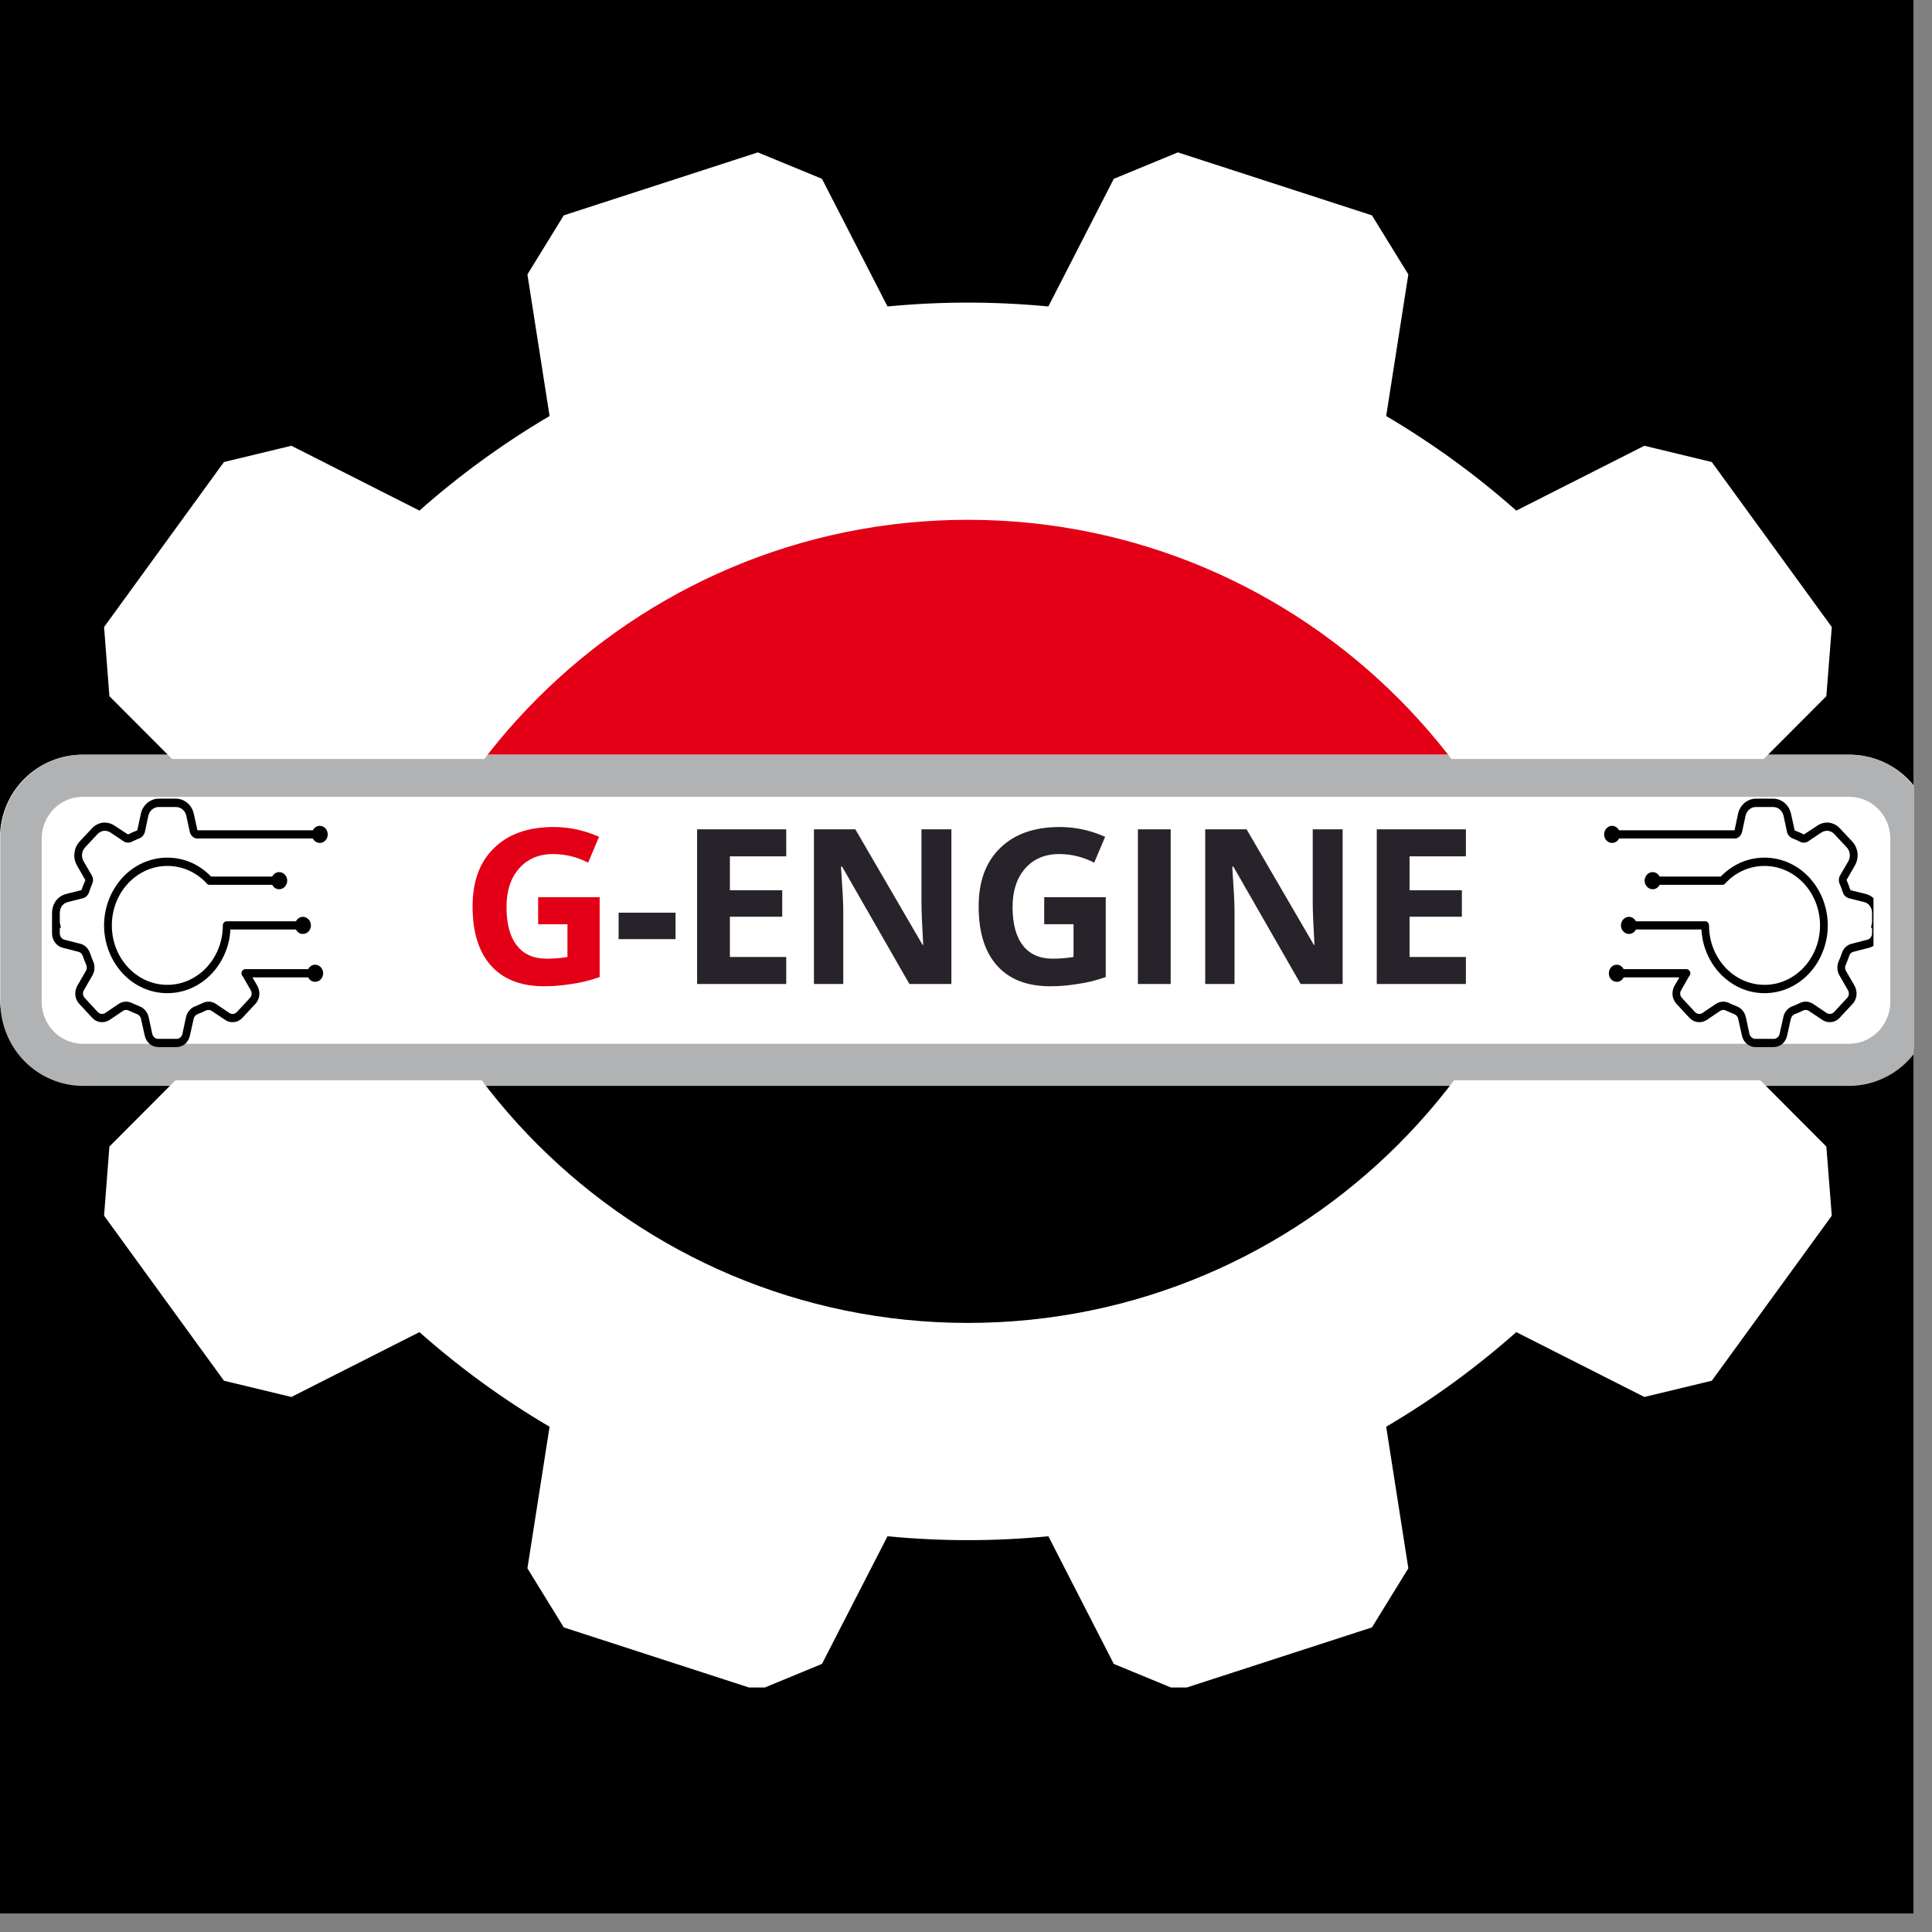 <svg xmlns="http://www.w3.org/2000/svg" xmlns:xlink="http://www.w3.org/1999/xlink" width="70" zoomAndPan="magnify" viewBox="0 0 52.5 52.5" height="70" preserveAspectRatio="xMidYMid meet" version="1.0"><rect x="0" y="0" width="52.5" height="52.5" fill="#808080" stroke="none"/><defs><g/><clipPath id="8d6a672482"><path d="M 0 0 L 52.004 0 L 52.004 52.004 L 0 52.004 Z M 0 0 " clip-rule="nonzero"/></clipPath><clipPath id="735fc9f8e9"><path d="M 10.5 8.512 L 42 8.512 L 42 25.012 L 10.5 25.012 Z M 10.5 8.512 " clip-rule="nonzero"/></clipPath><clipPath id="f4ba684e21"><path d="M 10.5 24.848 L 42 24.848 L 42 41.348 L 10.5 41.348 Z M 10.5 24.848 " clip-rule="nonzero"/></clipPath><clipPath id="e051f2345e"><path d="M 0 20.508 L 52.004 20.508 L 52.004 29.355 L 0 29.355 Z M 0 20.508 " clip-rule="nonzero"/></clipPath><clipPath id="f7ad815fc1"><path d="M 2.25 20.508 L 50.25 20.508 C 50.848 20.508 51.418 20.742 51.84 21.164 C 52.262 21.586 52.5 22.16 52.5 22.758 L 52.5 27.105 C 52.5 27.703 52.262 28.273 51.84 28.695 C 51.418 29.117 50.848 29.355 50.25 29.355 L 2.25 29.355 C 1.652 29.355 1.082 29.117 0.66 28.695 C 0.238 28.273 0 27.703 0 27.105 L 0 22.758 C 0 22.16 0.238 21.586 0.66 21.164 C 1.082 20.742 1.652 20.508 2.25 20.508 " clip-rule="nonzero"/></clipPath><clipPath id="9a24d465a8"><path d="M 0 20.508 L 52.004 20.508 L 52.004 29.508 L 0 29.508 Z M 0 20.508 " clip-rule="nonzero"/></clipPath><clipPath id="a633de7f57"><path d="M 2.258 20.508 L 50.242 20.508 C 50.84 20.508 51.414 20.746 51.836 21.176 C 52.258 21.605 52.492 22.188 52.492 22.793 L 52.492 27.219 C 52.492 27.824 52.258 28.406 51.836 28.836 C 51.414 29.266 50.84 29.508 50.242 29.508 L 2.258 29.508 C 1.66 29.508 1.086 29.266 0.664 28.836 C 0.242 28.406 0.008 27.824 0.008 27.219 L 0.008 22.793 C 0.008 22.188 0.242 21.605 0.664 21.176 C 1.086 20.746 1.66 20.508 2.258 20.508 " clip-rule="nonzero"/></clipPath><clipPath id="5f9b0b0078"><path d="M 43.586 21.703 L 50.91 21.703 L 50.91 28.453 L 43.586 28.453 Z M 43.586 21.703 " clip-rule="nonzero"/></clipPath><clipPath id="1d727a1c2d"><path d="M 1.41 21.703 L 8.91 21.703 L 8.91 28.453 L 1.41 28.453 Z M 1.41 21.703 " clip-rule="nonzero"/></clipPath><clipPath id="946dd9755c"><path d="M 0 4.125 L 52.004 4.125 L 52.004 20.625 L 0 20.625 Z M 0 4.125 " clip-rule="nonzero"/></clipPath><clipPath id="ff794658e4"><path d="M 0 29.355 L 52.004 29.355 L 52.004 45.855 L 0 45.855 Z M 0 29.355 " clip-rule="nonzero"/></clipPath></defs><g clip-path="url(#8d6a672482)"><path fill="#ffffff" d="M 0 0 L 52.5 0 L 52.5 60 L 0 60 Z M 0 0 " fill-opacity="1" fill-rule="nonzero"/><path fill="#ffffff" d="M 0 0 L 52.5 0 L 52.5 52.5 L 0 52.5 Z M 0 0 " fill-opacity="1" fill-rule="nonzero"/><path fill="#000000" d="M 0 0 L 52.5 0 L 52.5 52.5 L 0 52.5 Z M 0 0 " fill-opacity="1" fill-rule="nonzero"/></g><g clip-path="url(#735fc9f8e9)"><path fill="#e30016" d="M 41.355 25.016 L 11.148 25.016 C 10.965 25.016 10.809 24.953 10.676 24.82 C 10.547 24.691 10.48 24.535 10.484 24.348 C 10.484 23.828 10.508 23.312 10.559 22.797 C 10.609 22.281 10.688 21.766 10.789 21.258 C 10.887 20.75 11.016 20.246 11.164 19.75 C 11.312 19.254 11.488 18.766 11.684 18.285 C 11.883 17.809 12.105 17.34 12.348 16.883 C 12.59 16.422 12.855 15.98 13.145 15.547 C 13.43 15.117 13.738 14.699 14.062 14.301 C 14.391 13.898 14.738 13.516 15.102 13.148 C 15.469 12.781 15.852 12.434 16.25 12.105 C 16.648 11.773 17.062 11.465 17.492 11.18 C 17.922 10.891 18.363 10.625 18.82 10.379 C 19.273 10.133 19.742 9.914 20.219 9.715 C 20.695 9.516 21.18 9.34 21.676 9.191 C 22.168 9.039 22.668 8.914 23.176 8.812 C 23.68 8.711 24.191 8.637 24.703 8.586 C 25.219 8.535 25.734 8.508 26.25 8.508 C 26.766 8.508 27.281 8.535 27.797 8.586 C 28.309 8.637 28.82 8.711 29.324 8.812 C 29.832 8.914 30.332 9.039 30.824 9.191 C 31.32 9.34 31.805 9.516 32.281 9.715 C 32.758 9.914 33.227 10.133 33.68 10.379 C 34.137 10.625 34.578 10.891 35.008 11.18 C 35.438 11.465 35.852 11.773 36.25 12.105 C 36.648 12.434 37.031 12.781 37.398 13.148 C 37.762 13.516 38.109 13.898 38.438 14.301 C 38.762 14.699 39.07 15.117 39.355 15.547 C 39.645 15.98 39.91 16.422 40.152 16.883 C 40.395 17.34 40.617 17.809 40.816 18.285 C 41.012 18.766 41.188 19.254 41.336 19.75 C 41.484 20.246 41.613 20.75 41.711 21.258 C 41.812 21.766 41.891 22.281 41.941 22.797 C 41.992 23.312 42.016 23.828 42.016 24.348 C 42.016 24.531 41.953 24.691 41.824 24.82 C 41.695 24.949 41.539 25.016 41.355 25.016 Z M 41.355 25.016 " fill-opacity="1" fill-rule="nonzero"/></g><g clip-path="url(#f4ba684e21)"><path fill="#000000" d="M 11.145 24.848 L 41.352 24.848 C 41.535 24.844 41.691 24.91 41.824 25.039 C 41.953 25.168 42.02 25.328 42.016 25.512 C 42.016 26.031 41.992 26.547 41.941 27.066 C 41.891 27.582 41.812 28.094 41.711 28.602 C 41.613 29.109 41.484 29.613 41.336 30.109 C 41.188 30.605 41.012 31.094 40.816 31.574 C 40.617 32.055 40.395 32.523 40.152 32.98 C 39.91 33.438 39.645 33.883 39.355 34.312 C 39.07 34.742 38.762 35.16 38.438 35.562 C 38.109 35.961 37.762 36.348 37.398 36.711 C 37.031 37.078 36.648 37.426 36.25 37.758 C 35.852 38.086 35.438 38.395 35.008 38.684 C 34.578 38.969 34.137 39.238 33.68 39.48 C 33.227 39.727 32.758 39.949 32.281 40.145 C 31.805 40.344 31.32 40.52 30.824 40.668 C 30.332 40.82 29.832 40.945 29.324 41.047 C 28.82 41.148 28.309 41.223 27.797 41.273 C 27.281 41.328 26.766 41.352 26.25 41.352 C 25.734 41.352 25.219 41.328 24.703 41.273 C 24.191 41.223 23.68 41.148 23.176 41.047 C 22.668 40.945 22.168 40.82 21.676 40.668 C 21.18 40.52 20.695 40.344 20.219 40.145 C 19.742 39.949 19.273 39.727 18.82 39.48 C 18.363 39.238 17.922 38.969 17.492 38.684 C 17.062 38.395 16.648 38.086 16.25 37.758 C 15.852 37.426 15.469 37.078 15.102 36.711 C 14.738 36.348 14.391 35.961 14.062 35.562 C 13.738 35.16 13.43 34.742 13.145 34.312 C 12.855 33.883 12.59 33.438 12.348 32.98 C 12.105 32.523 11.883 32.055 11.684 31.574 C 11.488 31.094 11.312 30.605 11.164 30.109 C 11.016 29.613 10.887 29.109 10.789 28.602 C 10.688 28.094 10.609 27.582 10.559 27.066 C 10.508 26.547 10.484 26.031 10.484 25.512 C 10.484 25.328 10.547 25.172 10.676 25.039 C 10.805 24.91 10.961 24.844 11.145 24.848 Z M 11.145 24.848 " fill-opacity="1" fill-rule="nonzero"/></g><g clip-path="url(#e051f2345e)"><g clip-path="url(#f7ad815fc1)"><path fill="#ffffff" d="M 0 20.508 L 52.5 20.508 L 52.5 29.355 L 0 29.355 Z M 0 20.508 " fill-opacity="1" fill-rule="nonzero"/></g></g><g clip-path="url(#9a24d465a8)"><g clip-path="url(#a633de7f57)"><path stroke-linecap="butt" transform="matrix(0.75, 0, 0, 0.763, 0.007, 20.506)" fill="none" stroke-linejoin="miter" d="M 3.001 0.002 L 66.98 0.002 C 67.777 0.002 68.543 0.315 69.105 0.878 C 69.668 1.441 69.98 2.204 69.98 2.998 L 69.98 8.799 C 69.98 9.593 69.668 10.355 69.105 10.919 C 68.543 11.482 67.777 11.799 66.98 11.799 L 3.001 11.799 C 2.204 11.799 1.439 11.482 0.876 10.919 C 0.314 10.355 0.001 9.593 0.001 8.799 L 0.001 2.998 C 0.001 2.204 0.314 1.441 0.876 0.878 C 1.439 0.315 2.204 0.002 3.001 0.002 " stroke="#b0b2b3" stroke-width="3" stroke-opacity="1" stroke-miterlimit="4"/></g></g><g fill="#e30016" fill-opacity="1"><g transform="translate(12.498, 26.739)"><g><path d="M 2.125 -2.359 L 3.797 -2.359 L 3.797 -0.188 C 3.523 -0.094 3.27 -0.031 3.031 0 C 2.789 0.039 2.547 0.062 2.297 0.062 C 1.66 0.062 1.176 -0.125 0.844 -0.5 C 0.508 -0.875 0.344 -1.41 0.344 -2.109 C 0.344 -2.785 0.535 -3.312 0.922 -3.688 C 1.305 -4.07 1.848 -4.266 2.547 -4.266 C 2.973 -4.266 3.383 -4.176 3.781 -4 L 3.484 -3.297 C 3.18 -3.453 2.863 -3.531 2.531 -3.531 C 2.145 -3.531 1.836 -3.398 1.609 -3.141 C 1.379 -2.879 1.266 -2.531 1.266 -2.094 C 1.266 -1.633 1.359 -1.285 1.547 -1.047 C 1.734 -0.805 2.004 -0.688 2.359 -0.688 C 2.547 -0.688 2.734 -0.703 2.922 -0.734 L 2.922 -1.625 L 2.125 -1.625 Z M 2.125 -2.359 "/></g></g></g><g fill="#28232a" fill-opacity="1"><g transform="translate(16.638, 26.739)"><g><path d="M 0.172 -1.219 L 0.172 -1.938 L 1.719 -1.938 L 1.719 -1.219 Z M 0.172 -1.219 "/></g></g></g><g fill="#28232a" fill-opacity="1"><g transform="translate(18.412, 26.739)"><g><path d="M 2.953 0 L 0.531 0 L 0.531 -4.203 L 2.953 -4.203 L 2.953 -3.469 L 1.422 -3.469 L 1.422 -2.547 L 2.844 -2.547 L 2.844 -1.828 L 1.422 -1.828 L 1.422 -0.734 L 2.953 -0.734 Z M 2.953 0 "/></g></g></g><g fill="#28232a" fill-opacity="1"><g transform="translate(21.587, 26.739)"><g><path d="M 4.266 0 L 3.125 0 L 1.297 -3.188 L 1.266 -3.188 C 1.305 -2.625 1.328 -2.223 1.328 -1.984 L 1.328 0 L 0.531 0 L 0.531 -4.203 L 1.656 -4.203 L 3.484 -1.062 L 3.5 -1.062 C 3.469 -1.602 3.453 -1.988 3.453 -2.219 L 3.453 -4.203 L 4.266 -4.203 Z M 4.266 0 "/></g></g></g><g fill="#28232a" fill-opacity="1"><g transform="translate(26.25, 26.739)"><g><path d="M 2.125 -2.359 L 3.797 -2.359 L 3.797 -0.188 C 3.523 -0.094 3.27 -0.031 3.031 0 C 2.789 0.039 2.547 0.062 2.297 0.062 C 1.66 0.062 1.176 -0.125 0.844 -0.5 C 0.508 -0.875 0.344 -1.41 0.344 -2.109 C 0.344 -2.785 0.535 -3.312 0.922 -3.688 C 1.305 -4.07 1.848 -4.266 2.547 -4.266 C 2.973 -4.266 3.383 -4.176 3.781 -4 L 3.484 -3.297 C 3.18 -3.453 2.863 -3.531 2.531 -3.531 C 2.145 -3.531 1.836 -3.398 1.609 -3.141 C 1.379 -2.879 1.266 -2.531 1.266 -2.094 C 1.266 -1.633 1.359 -1.285 1.547 -1.047 C 1.734 -0.805 2.004 -0.688 2.359 -0.688 C 2.547 -0.688 2.734 -0.703 2.922 -0.734 L 2.922 -1.625 L 2.125 -1.625 Z M 2.125 -2.359 "/></g></g></g><g fill="#28232a" fill-opacity="1"><g transform="translate(30.39, 26.739)"><g><path d="M 0.531 0 L 0.531 -4.203 L 1.422 -4.203 L 1.422 0 Z M 0.531 0 "/></g></g></g><g fill="#28232a" fill-opacity="1"><g transform="translate(32.219, 26.739)"><g><path d="M 4.266 0 L 3.125 0 L 1.297 -3.188 L 1.266 -3.188 C 1.305 -2.625 1.328 -2.223 1.328 -1.984 L 1.328 0 L 0.531 0 L 0.531 -4.203 L 1.656 -4.203 L 3.484 -1.062 L 3.5 -1.062 C 3.469 -1.602 3.453 -1.988 3.453 -2.219 L 3.453 -4.203 L 4.266 -4.203 Z M 4.266 0 "/></g></g></g><g fill="#28232a" fill-opacity="1"><g transform="translate(36.881, 26.739)"><g><path d="M 2.953 0 L 0.531 0 L 0.531 -4.203 L 2.953 -4.203 L 2.953 -3.469 L 1.422 -3.469 L 1.422 -2.547 L 2.844 -2.547 L 2.844 -1.828 L 1.422 -1.828 L 1.422 -0.734 L 2.953 -0.734 Z M 2.953 0 "/></g></g></g><g fill="#ffffff" fill-opacity="1"><g transform="translate(40.053, 26.739)"><g/></g></g><g clip-path="url(#5f9b0b0078)"><path fill="#000000" d="M 43.805 22.906 C 43.688 22.906 43.59 22.801 43.59 22.676 C 43.59 22.547 43.688 22.441 43.805 22.441 C 43.887 22.441 43.957 22.492 43.996 22.562 L 47.129 22.562 C 47.133 22.559 47.133 22.555 47.137 22.551 L 47.23 22.113 C 47.254 21.996 47.316 21.895 47.402 21.82 C 47.492 21.746 47.602 21.703 47.711 21.703 L 48.188 21.703 C 48.301 21.703 48.406 21.746 48.496 21.82 C 48.582 21.895 48.645 21.996 48.668 22.113 L 48.766 22.551 C 48.766 22.559 48.77 22.566 48.777 22.57 C 48.855 22.598 48.934 22.633 49.008 22.672 C 49.016 22.676 49.023 22.672 49.031 22.668 L 49.387 22.434 C 49.48 22.371 49.594 22.344 49.703 22.355 C 49.812 22.371 49.918 22.422 49.996 22.508 L 50.332 22.867 C 50.414 22.953 50.461 23.062 50.477 23.184 C 50.488 23.301 50.461 23.422 50.402 23.523 L 50.184 23.902 C 50.18 23.91 50.18 23.918 50.184 23.93 C 50.219 24.008 50.25 24.09 50.277 24.172 C 50.281 24.184 50.285 24.188 50.293 24.191 L 50.703 24.293 C 50.809 24.32 50.906 24.387 50.977 24.477 C 51.043 24.57 51.082 24.688 51.082 24.809 L 51.082 25.363 C 51.082 25.453 51.055 25.543 51 25.613 C 50.949 25.684 50.875 25.734 50.793 25.754 L 50.367 25.863 C 50.312 25.875 50.266 25.918 50.25 25.977 C 50.223 26.059 50.191 26.137 50.156 26.219 C 50.129 26.273 50.133 26.336 50.164 26.387 L 50.395 26.785 C 50.438 26.863 50.457 26.953 50.449 27.043 C 50.438 27.133 50.402 27.219 50.34 27.281 L 49.988 27.66 C 49.93 27.723 49.852 27.766 49.766 27.773 C 49.684 27.785 49.598 27.766 49.527 27.719 L 49.152 27.469 C 49.105 27.438 49.047 27.434 48.996 27.461 C 48.922 27.496 48.848 27.531 48.77 27.559 C 48.715 27.582 48.676 27.629 48.664 27.688 L 48.562 28.145 C 48.543 28.23 48.496 28.312 48.434 28.367 C 48.367 28.422 48.285 28.453 48.199 28.453 L 47.699 28.453 C 47.617 28.453 47.535 28.422 47.469 28.367 C 47.402 28.312 47.355 28.23 47.336 28.145 L 47.234 27.688 C 47.223 27.629 47.184 27.582 47.129 27.559 C 47.055 27.531 46.977 27.496 46.902 27.461 C 46.852 27.434 46.793 27.438 46.746 27.469 L 46.375 27.719 C 46.301 27.766 46.215 27.785 46.133 27.773 C 46.051 27.766 45.969 27.723 45.91 27.66 L 45.559 27.281 C 45.5 27.219 45.461 27.133 45.449 27.043 C 45.441 26.953 45.461 26.863 45.504 26.785 L 45.637 26.559 L 44.121 26.559 C 44.086 26.633 44.016 26.68 43.934 26.68 C 43.812 26.68 43.719 26.578 43.719 26.449 C 43.719 26.32 43.812 26.215 43.934 26.215 C 44.016 26.215 44.086 26.266 44.121 26.336 L 45.828 26.336 C 45.887 26.336 45.934 26.387 45.934 26.449 C 45.934 26.48 45.922 26.508 45.898 26.531 L 45.684 26.906 C 45.641 26.977 45.652 27.066 45.707 27.121 L 46.059 27.5 C 46.113 27.559 46.199 27.57 46.262 27.527 L 46.633 27.277 C 46.742 27.207 46.879 27.199 46.992 27.258 C 47.062 27.289 47.129 27.32 47.199 27.348 C 47.32 27.395 47.41 27.504 47.441 27.637 L 47.539 28.094 C 47.559 28.172 47.625 28.23 47.699 28.23 L 48.199 28.23 C 48.277 28.23 48.344 28.172 48.359 28.094 L 48.461 27.637 C 48.488 27.504 48.578 27.395 48.699 27.348 C 48.77 27.32 48.84 27.289 48.906 27.258 C 49.02 27.199 49.156 27.207 49.266 27.277 L 49.637 27.527 C 49.703 27.57 49.785 27.559 49.84 27.5 L 50.191 27.121 C 50.246 27.066 50.258 26.977 50.215 26.906 L 49.984 26.504 C 49.918 26.391 49.91 26.246 49.965 26.121 C 49.996 26.051 50.027 25.973 50.051 25.898 C 50.094 25.77 50.195 25.672 50.32 25.645 L 50.746 25.535 C 50.82 25.516 50.871 25.445 50.871 25.363 L 50.871 25.211 L 50.84 25.211 L 50.871 25.07 C 50.871 25.066 50.871 25.066 50.871 25.062 L 50.871 24.809 C 50.871 24.738 50.852 24.672 50.812 24.617 C 50.773 24.562 50.715 24.527 50.652 24.512 L 50.246 24.41 C 50.168 24.391 50.105 24.328 50.078 24.25 C 50.055 24.172 50.023 24.098 49.992 24.023 C 49.957 23.945 49.961 23.859 50.004 23.785 L 50.227 23.402 C 50.258 23.344 50.273 23.277 50.266 23.207 C 50.258 23.141 50.23 23.078 50.184 23.027 L 49.848 22.668 C 49.805 22.617 49.742 22.586 49.68 22.578 C 49.617 22.57 49.551 22.586 49.496 22.621 L 49.141 22.859 C 49.074 22.906 48.992 22.91 48.918 22.875 C 48.852 22.84 48.781 22.809 48.707 22.781 C 48.633 22.75 48.578 22.684 48.559 22.602 L 48.465 22.164 C 48.449 22.098 48.414 22.039 48.363 21.996 C 48.316 21.953 48.254 21.93 48.188 21.93 L 47.711 21.93 C 47.648 21.93 47.586 21.953 47.535 21.996 C 47.484 22.039 47.449 22.098 47.434 22.164 L 47.34 22.602 C 47.32 22.684 47.266 22.75 47.195 22.777 C 47.184 22.785 47.168 22.785 47.156 22.785 L 43.996 22.785 C 43.957 22.859 43.887 22.906 43.805 22.906 Z M 49.457 25.148 C 49.457 26.039 48.781 26.762 47.949 26.762 C 47.117 26.762 46.441 26.039 46.441 25.148 C 46.441 25.086 46.395 25.035 46.336 25.035 L 44.453 25.035 C 44.418 24.965 44.348 24.914 44.266 24.914 C 44.145 24.914 44.047 25.02 44.047 25.148 C 44.047 25.273 44.145 25.379 44.266 25.379 C 44.348 25.379 44.418 25.332 44.453 25.258 L 46.234 25.258 C 46.246 25.469 46.289 25.672 46.367 25.863 C 46.453 26.082 46.578 26.281 46.734 26.449 C 46.895 26.617 47.078 26.75 47.281 26.844 C 47.492 26.941 47.719 26.988 47.949 26.988 C 48.18 26.988 48.406 26.941 48.617 26.844 C 48.824 26.75 49.008 26.617 49.164 26.449 C 49.32 26.281 49.445 26.082 49.531 25.863 C 49.621 25.637 49.668 25.395 49.668 25.148 C 49.668 24.898 49.621 24.656 49.531 24.43 C 49.445 24.211 49.32 24.016 49.164 23.844 C 49.008 23.676 48.824 23.543 48.617 23.449 C 48.406 23.355 48.18 23.305 47.949 23.305 C 47.715 23.305 47.484 23.355 47.27 23.453 C 47.082 23.543 46.91 23.664 46.758 23.82 L 45.098 23.82 C 45.062 23.746 44.992 23.699 44.91 23.699 C 44.789 23.699 44.691 23.805 44.691 23.93 C 44.691 24.059 44.789 24.164 44.91 24.164 C 44.992 24.164 45.062 24.117 45.098 24.043 L 46.805 24.043 C 46.84 24.043 46.871 24.027 46.891 23.996 C 47.172 23.695 47.551 23.531 47.949 23.531 C 48.781 23.531 49.457 24.254 49.457 25.148 " fill-opacity="1" fill-rule="nonzero"/></g><g clip-path="url(#1d727a1c2d)"><path fill="#000000" d="M 8.691 22.906 C 8.809 22.906 8.906 22.801 8.906 22.676 C 8.906 22.547 8.809 22.441 8.691 22.441 C 8.609 22.441 8.539 22.492 8.5 22.562 L 5.367 22.562 C 5.363 22.559 5.363 22.555 5.363 22.551 L 5.266 22.113 C 5.242 21.996 5.18 21.895 5.094 21.82 C 5.004 21.746 4.898 21.703 4.785 21.703 L 4.309 21.703 C 4.199 21.703 4.09 21.746 4 21.82 C 3.914 21.895 3.852 21.996 3.828 22.113 L 3.734 22.551 C 3.73 22.559 3.727 22.566 3.719 22.57 C 3.641 22.598 3.562 22.633 3.488 22.672 C 3.48 22.676 3.473 22.672 3.465 22.668 L 3.109 22.434 C 3.016 22.371 2.902 22.344 2.793 22.355 C 2.684 22.371 2.578 22.422 2.5 22.508 L 2.164 22.867 C 2.086 22.953 2.035 23.062 2.023 23.184 C 2.008 23.301 2.035 23.422 2.094 23.523 L 2.312 23.902 C 2.316 23.91 2.32 23.918 2.316 23.93 C 2.281 24.008 2.246 24.09 2.219 24.172 C 2.219 24.184 2.211 24.188 2.203 24.191 L 1.797 24.293 C 1.688 24.32 1.59 24.387 1.52 24.477 C 1.453 24.57 1.414 24.688 1.414 24.809 L 1.414 25.363 C 1.414 25.453 1.441 25.543 1.496 25.613 C 1.547 25.684 1.621 25.734 1.703 25.754 L 2.129 25.863 C 2.184 25.875 2.23 25.918 2.25 25.977 C 2.277 26.059 2.309 26.137 2.344 26.219 C 2.367 26.273 2.363 26.336 2.332 26.387 L 2.102 26.785 C 2.059 26.863 2.039 26.953 2.047 27.043 C 2.059 27.133 2.094 27.219 2.156 27.281 L 2.508 27.66 C 2.566 27.723 2.645 27.766 2.73 27.773 C 2.812 27.785 2.898 27.766 2.973 27.719 L 3.344 27.469 C 3.391 27.438 3.449 27.434 3.5 27.461 C 3.574 27.496 3.652 27.531 3.727 27.559 C 3.781 27.582 3.82 27.629 3.832 27.688 L 3.934 28.145 C 3.953 28.23 4 28.312 4.066 28.367 C 4.129 28.422 4.215 28.453 4.297 28.453 L 4.797 28.453 C 4.879 28.453 4.965 28.422 5.031 28.367 C 5.094 28.312 5.141 28.23 5.16 28.145 L 5.262 27.688 C 5.273 27.629 5.312 27.582 5.367 27.559 C 5.441 27.531 5.52 27.496 5.594 27.461 C 5.645 27.434 5.703 27.438 5.75 27.469 L 6.125 27.719 C 6.195 27.766 6.281 27.785 6.363 27.773 C 6.449 27.766 6.527 27.723 6.586 27.66 L 6.938 27.281 C 7 27.219 7.035 27.133 7.047 27.043 C 7.055 26.953 7.035 26.863 6.992 26.785 L 6.859 26.559 L 8.375 26.559 C 8.41 26.633 8.48 26.68 8.562 26.68 C 8.684 26.68 8.781 26.578 8.781 26.449 C 8.781 26.32 8.684 26.215 8.562 26.215 C 8.48 26.215 8.41 26.266 8.375 26.336 L 6.668 26.336 C 6.609 26.336 6.562 26.387 6.562 26.449 C 6.562 26.48 6.574 26.508 6.598 26.531 L 6.812 26.906 C 6.855 26.977 6.844 27.066 6.789 27.121 L 6.438 27.5 C 6.383 27.559 6.301 27.57 6.234 27.527 L 5.863 27.277 C 5.754 27.207 5.617 27.199 5.504 27.258 C 5.438 27.289 5.367 27.32 5.297 27.348 C 5.176 27.395 5.086 27.504 5.055 27.637 L 4.957 28.094 C 4.941 28.172 4.875 28.23 4.797 28.23 L 4.297 28.23 C 4.219 28.23 4.156 28.172 4.137 28.094 L 4.039 27.637 C 4.008 27.504 3.918 27.395 3.797 27.348 C 3.727 27.32 3.66 27.289 3.59 27.258 C 3.477 27.199 3.34 27.207 3.23 27.277 L 2.859 27.527 C 2.793 27.57 2.711 27.559 2.656 27.5 L 2.305 27.121 C 2.25 27.066 2.238 26.977 2.281 26.906 L 2.512 26.504 C 2.578 26.391 2.586 26.246 2.531 26.121 C 2.5 26.051 2.473 25.973 2.445 25.898 C 2.402 25.77 2.301 25.672 2.18 25.645 L 1.75 25.535 C 1.676 25.516 1.625 25.445 1.625 25.363 L 1.625 25.211 L 1.656 25.211 L 1.625 25.07 C 1.625 25.066 1.625 25.066 1.625 25.062 L 1.625 24.809 C 1.625 24.738 1.645 24.672 1.684 24.617 C 1.727 24.562 1.781 24.527 1.844 24.512 L 2.25 24.41 C 2.328 24.391 2.391 24.328 2.418 24.25 C 2.441 24.172 2.473 24.098 2.504 24.023 C 2.539 23.945 2.535 23.859 2.492 23.785 L 2.27 23.402 C 2.238 23.344 2.223 23.277 2.23 23.207 C 2.238 23.141 2.266 23.078 2.312 23.027 L 2.648 22.668 C 2.695 22.617 2.754 22.586 2.816 22.578 C 2.879 22.57 2.945 22.586 3 22.621 L 3.355 22.859 C 3.422 22.906 3.508 22.91 3.578 22.875 C 3.645 22.84 3.719 22.809 3.789 22.781 C 3.863 22.75 3.918 22.684 3.938 22.602 L 4.031 22.164 C 4.047 22.098 4.082 22.039 4.133 21.996 C 4.184 21.953 4.246 21.93 4.309 21.93 L 4.785 21.93 C 4.848 21.93 4.91 21.953 4.961 21.996 C 5.012 22.039 5.047 22.098 5.062 22.164 L 5.156 22.602 C 5.176 22.684 5.23 22.75 5.305 22.777 C 5.316 22.785 5.328 22.785 5.34 22.785 L 8.5 22.785 C 8.539 22.859 8.609 22.906 8.691 22.906 Z M 3.039 25.148 C 3.039 26.039 3.715 26.762 4.547 26.762 C 5.379 26.762 6.055 26.039 6.055 25.148 C 6.055 25.086 6.102 25.035 6.16 25.035 L 8.043 25.035 C 8.078 24.965 8.148 24.914 8.23 24.914 C 8.352 24.914 8.449 25.02 8.449 25.148 C 8.449 25.273 8.352 25.379 8.23 25.379 C 8.148 25.379 8.078 25.332 8.043 25.258 L 6.262 25.258 C 6.25 25.469 6.207 25.672 6.129 25.863 C 6.043 26.082 5.918 26.281 5.762 26.449 C 5.605 26.617 5.422 26.75 5.215 26.844 C 5.004 26.941 4.777 26.988 4.547 26.988 C 4.316 26.988 4.09 26.941 3.879 26.844 C 3.672 26.75 3.488 26.617 3.332 26.449 C 3.176 26.281 3.051 26.082 2.965 25.863 C 2.875 25.637 2.828 25.395 2.828 25.148 C 2.828 24.898 2.875 24.656 2.965 24.43 C 3.051 24.211 3.176 24.016 3.332 23.844 C 3.488 23.676 3.672 23.543 3.879 23.449 C 4.09 23.355 4.316 23.305 4.547 23.305 C 4.781 23.305 5.012 23.355 5.227 23.453 C 5.414 23.543 5.586 23.664 5.738 23.82 L 7.398 23.82 C 7.434 23.746 7.504 23.699 7.586 23.699 C 7.707 23.699 7.805 23.805 7.805 23.93 C 7.805 24.059 7.707 24.164 7.586 24.164 C 7.504 24.164 7.434 24.117 7.398 24.043 L 5.691 24.043 C 5.656 24.043 5.625 24.027 5.609 23.996 C 5.324 23.695 4.949 23.531 4.547 23.531 C 3.715 23.531 3.039 24.254 3.039 25.148 " fill-opacity="1" fill-rule="nonzero"/></g><g clip-path="url(#946dd9755c)"><path fill="#ffffff" d="M 9.758 34.859 L 9.758 30.656 C 9.758 21.539 17.18 14.125 26.301 14.125 C 35.422 14.125 42.844 21.539 42.844 30.656 L 42.844 34.859 L 52.078 34.859 L 53.301 33.426 L 53.301 27.883 L 52.078 26.449 L 48.23 25.832 C 47.918 24.406 47.465 23.016 46.879 21.676 L 49.629 18.918 L 49.777 17.039 L 46.516 12.555 L 44.684 12.113 L 41.203 13.875 C 40.109 12.906 38.926 12.047 37.668 11.305 L 38.27 7.457 L 37.281 5.852 L 32.008 4.141 L 30.266 4.859 L 28.488 8.328 C 27.762 8.258 27.027 8.223 26.301 8.223 C 25.574 8.223 24.84 8.258 24.117 8.328 L 22.336 4.859 L 20.594 4.141 L 15.32 5.852 L 14.332 7.457 L 14.934 11.305 C 13.676 12.047 12.492 12.906 11.398 13.875 L 7.918 12.113 L 6.086 12.555 L 2.828 17.039 L 2.973 18.918 L 5.723 21.676 C 5.137 23.012 4.684 24.406 4.371 25.832 L 0.523 26.449 L -0.699 27.883 L -0.699 33.426 L 0.523 34.859 L 9.758 34.859 " fill-opacity="1" fill-rule="nonzero"/></g><g clip-path="url(#ff794658e4)"><path fill="#ffffff" d="M 9.758 15.215 L 9.758 19.418 C 9.758 28.535 17.18 35.949 26.301 35.949 C 35.422 35.949 42.844 28.535 42.844 19.418 L 42.844 15.215 L 52.078 15.215 L 53.301 16.648 L 53.301 22.191 L 52.078 23.625 L 48.23 24.242 C 47.918 25.668 47.465 27.062 46.879 28.398 L 49.629 31.156 L 49.777 33.035 L 46.516 37.52 L 44.684 37.961 L 41.203 36.199 C 40.109 37.168 38.926 38.031 37.668 38.77 L 38.27 42.617 L 37.281 44.223 L 32.008 45.934 L 30.266 45.215 L 28.488 41.746 C 27.762 41.816 27.027 41.852 26.301 41.852 C 25.574 41.852 24.84 41.816 24.117 41.746 L 22.336 45.215 L 20.594 45.934 L 15.32 44.223 L 14.332 42.617 L 14.934 38.77 C 13.676 38.031 12.492 37.168 11.398 36.199 L 7.918 37.961 L 6.086 37.52 L 2.828 33.035 L 2.973 31.156 L 5.723 28.398 C 5.137 27.062 4.684 25.668 4.371 24.242 L 0.523 23.625 L -0.699 22.191 L -0.699 16.648 L 0.523 15.215 L 9.758 15.215 " fill-opacity="1" fill-rule="nonzero"/></g></svg>